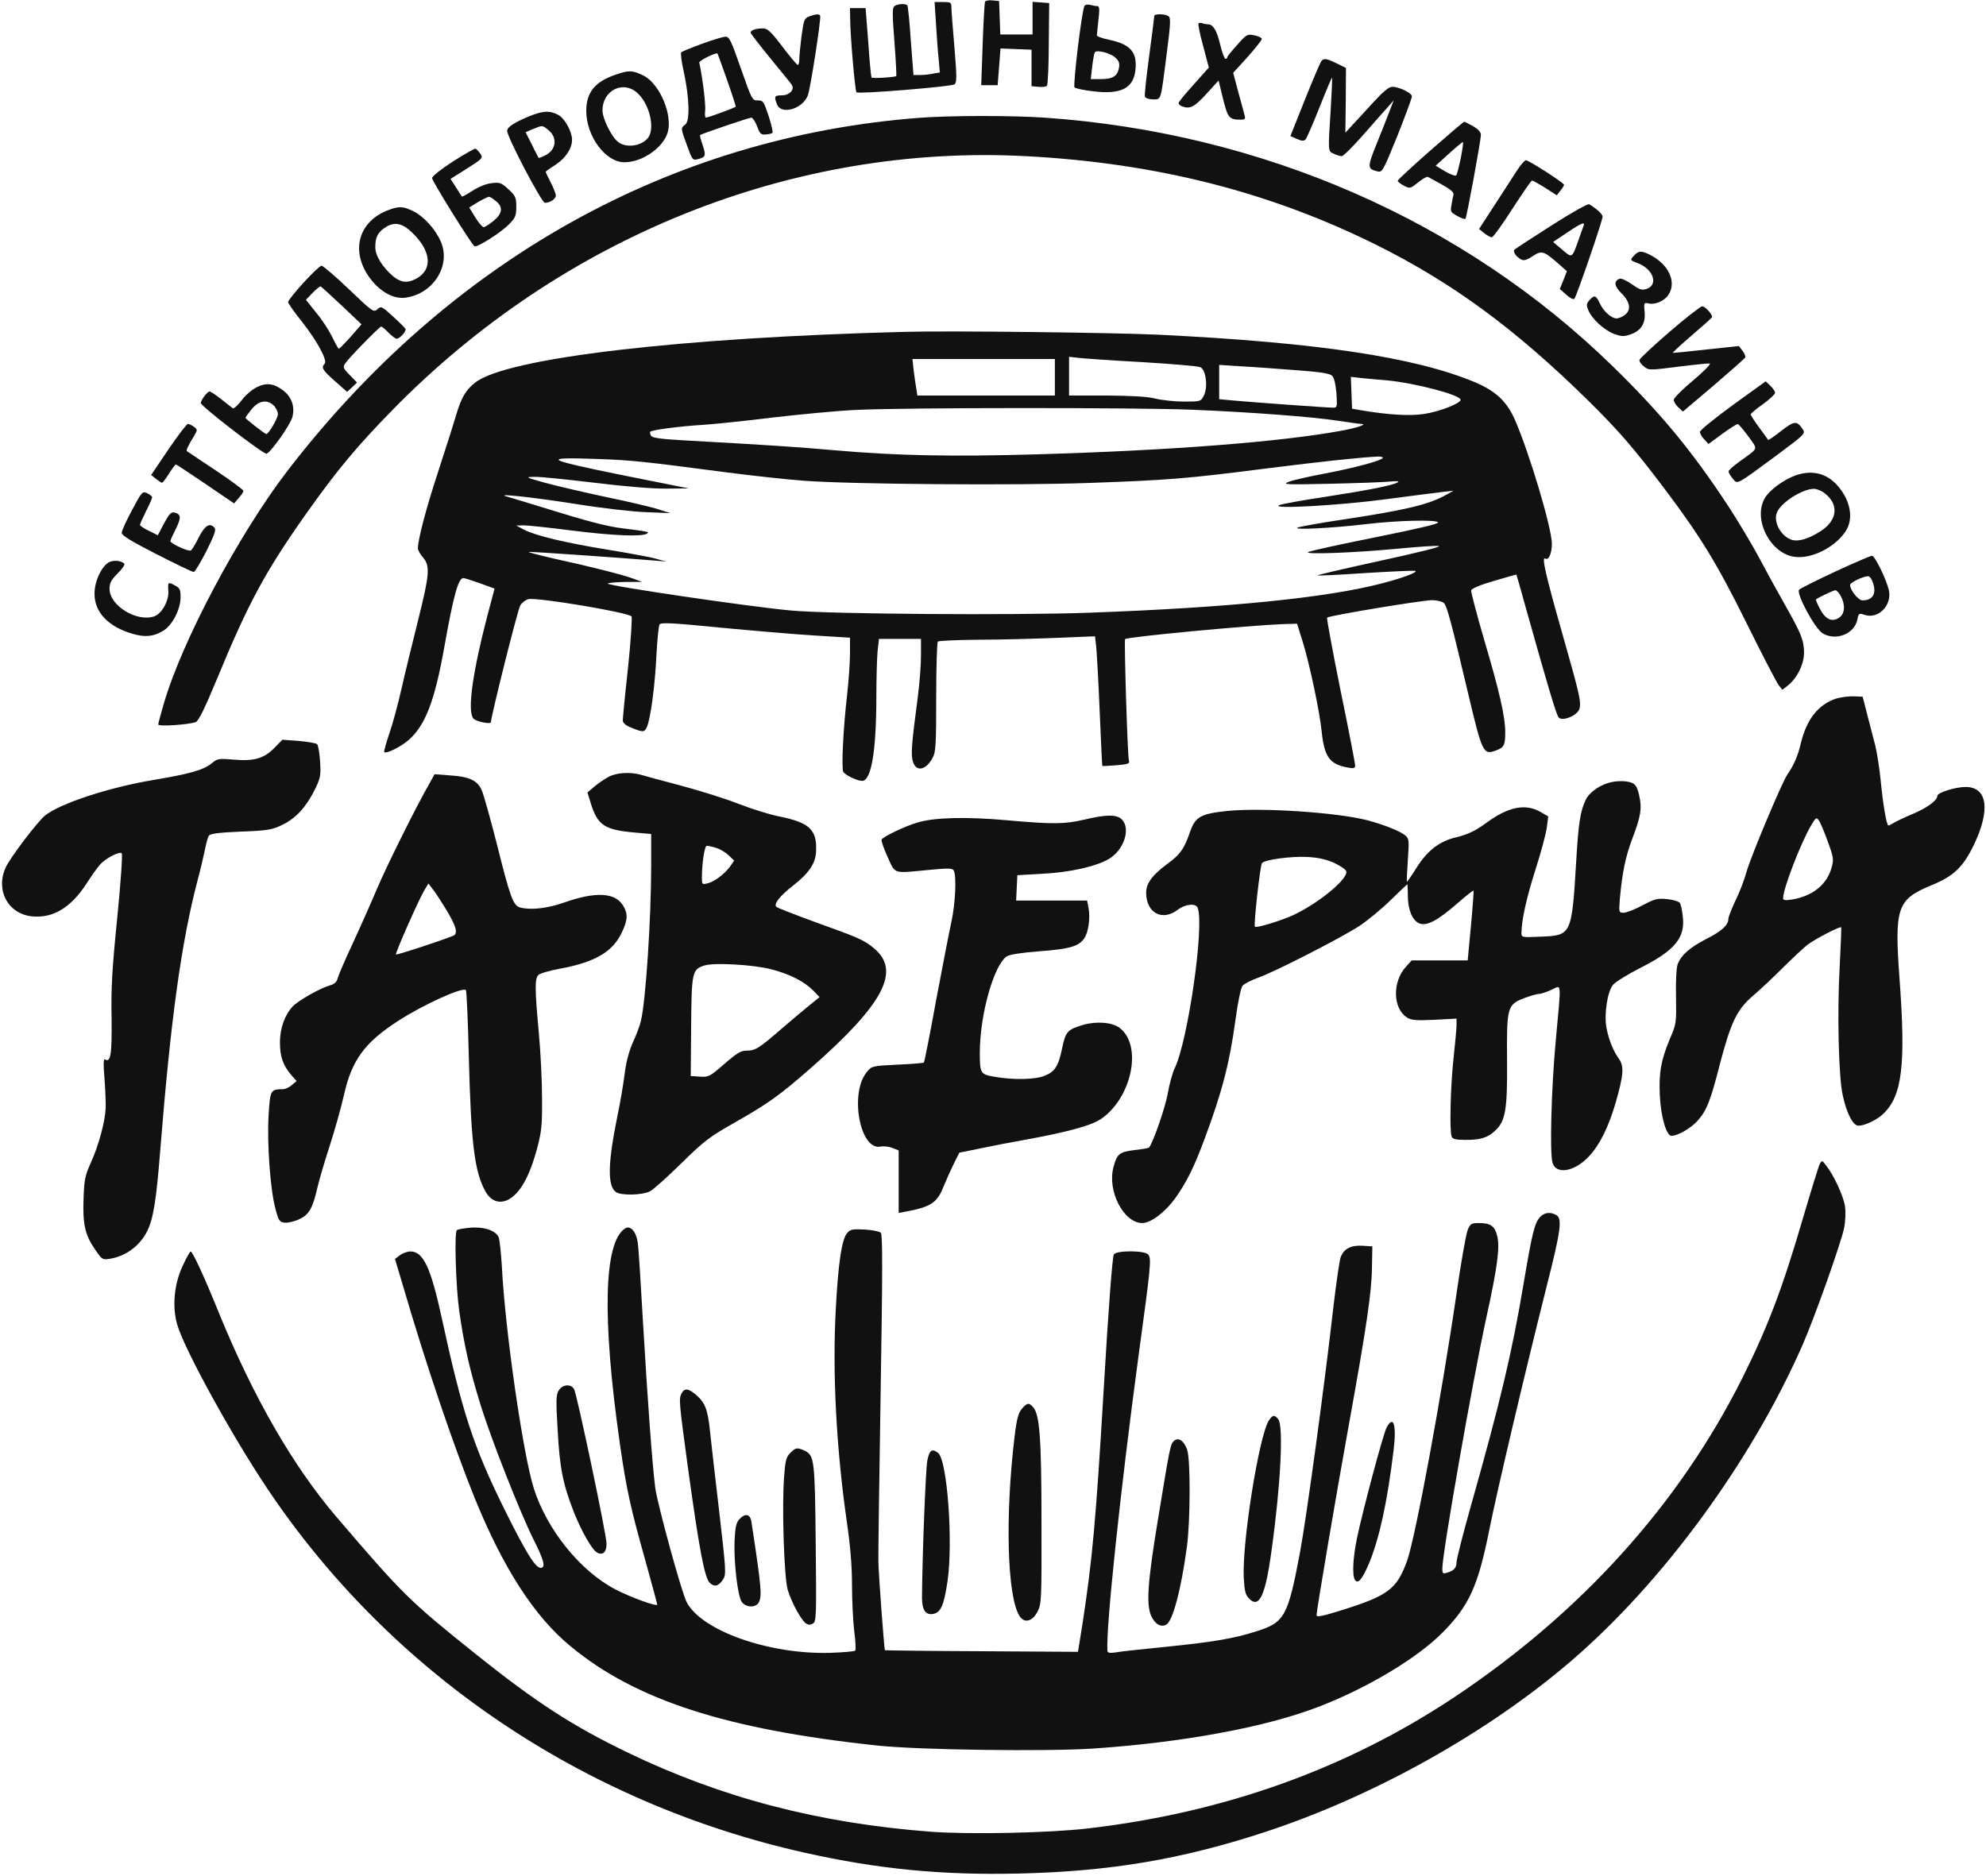 <svg width="254" height="240" viewBox="0 0 254 240" fill="none" xmlns="http://www.w3.org/2000/svg">
<g clip-path="url(#clip0_166_143)">
<path d="M125.988 0.208C125.91 0.337 125.781 2.802 125.677 5.656L125.495 10.897H126.533H127.597L127.778 8.562L127.96 6.201L129.958 6.279L131.929 6.357V8.692V11.027L132.812 11.105C133.279 11.157 133.772 11.105 133.901 10.975C134.005 10.871 134.135 8.432 134.135 5.578L134.187 0.389L133.123 0.311L132.059 0.234V2.309V4.411H129.984H127.934L127.856 2.257L127.778 0.13L126.948 0.052C126.507 5.72205e-06 126.066 0.078 125.988 0.208Z" fill="#111111"/>
<path d="M119.709 3.036C119.813 4.593 119.943 6.616 120.047 7.55L120.202 9.263L119.346 9.419C118.879 9.522 118.127 9.6 117.66 9.6H116.83L116.492 5.241C116.337 2.854 116.129 0.83 116.051 0.701C115.896 0.441 114.884 0.467 114.443 0.753C114.105 0.96 114.105 1.609 114.391 5.319C114.572 7.706 114.676 9.678 114.624 9.73C114.417 9.886 111.563 10.067 111.459 9.912C111.407 9.808 111.2 7.784 111.044 5.371L110.707 1.038H109.721H108.709L108.735 2.387C108.735 4.567 109.357 11.624 109.539 11.806C109.773 12.065 121.681 11.079 122.07 10.794C122.382 10.56 122.382 9.834 122.07 6.097C121.863 3.659 121.681 1.375 121.681 0.96C121.681 0.312 121.603 0.26 120.618 0.26H119.528L119.709 3.036Z" fill="#111111"/>
<path d="M138.701 0.753C138.364 1.298 137.196 10.949 137.43 11.183C137.56 11.313 138.623 11.546 139.791 11.676C143.345 12.117 144.954 11.313 145.213 8.977C145.473 6.694 144.591 5.656 141.84 5.086C140.958 4.904 140.258 4.645 140.284 4.515C140.284 4.385 140.388 3.503 140.491 2.517C140.647 1.142 140.621 0.779 140.336 0.779C140.128 0.779 139.713 0.701 139.428 0.623C139.116 0.545 138.779 0.597 138.701 0.753ZM142.645 7.369C143.112 7.784 143.215 8.095 143.112 8.692C142.904 9.756 142.307 10.119 140.803 10.119H139.505L139.687 8.51C139.791 7.628 139.946 6.798 140.024 6.694C140.232 6.331 142.022 6.772 142.645 7.369Z" fill="#111111"/>
<path d="M103.494 2.102C102.871 2.335 102.793 2.543 102.508 4.644C102.352 5.89 102.223 7.213 102.223 7.602C102.223 7.991 102.145 8.303 102.041 8.303C101.911 8.303 101.029 7.239 100.069 5.968C98.564 3.996 98.175 3.633 97.553 3.633C96.671 3.633 95.996 3.866 95.996 4.177C95.996 4.281 97.138 5.76 98.513 7.447C99.888 9.133 101.133 10.638 101.237 10.82C101.704 11.416 100.977 12.195 100.017 12.195C99.031 12.195 98.98 12.325 99.369 13.336C99.888 14.737 102.638 13.959 103.312 12.221C103.65 11.39 105.051 2.283 104.895 1.998C104.765 1.764 104.35 1.79 103.494 2.102Z" fill="#111111"/>
<path d="M147.626 2.05C147.626 2.179 147.341 4.463 146.978 7.135C146.614 9.833 146.355 12.168 146.433 12.376C146.511 12.558 146.952 12.713 147.471 12.713C148.534 12.713 148.431 13.025 149.209 6.927C149.728 2.932 149.754 2.257 149.416 2.05C148.949 1.764 147.626 1.738 147.626 2.05Z" fill="#111111"/>
<path d="M153.282 2.984C153.204 3.088 153.463 4.385 153.879 5.89L154.605 8.64L152.685 10.794C151.621 11.961 150.739 13.025 150.739 13.181C150.739 13.31 150.921 13.518 151.154 13.596C152.192 13.985 152.711 13.726 154.268 12.039L155.85 10.301L156.421 12.636C157.044 15.127 157.2 15.308 158.73 15.308C159.197 15.308 159.301 15.205 159.197 14.841C159.145 14.608 158.782 13.259 158.393 11.857L157.718 9.315L159.561 7.291C160.546 6.175 161.377 5.138 161.377 4.982C161.377 4.826 160.936 4.619 160.417 4.515C159.509 4.333 159.405 4.411 158.237 5.734C157.537 6.513 156.966 7.213 156.966 7.317C156.966 7.447 156.862 7.525 156.733 7.525C156.603 7.525 156.291 6.694 156.058 5.708C155.617 3.866 155.15 3.114 154.501 3.114C154.32 3.114 153.982 3.062 153.801 2.984C153.593 2.906 153.36 2.906 153.282 2.984Z" fill="#111111"/>
<path d="M89.769 5.605C88.42 6.098 87.227 6.59 87.123 6.694C87.019 6.798 87.175 7.992 87.486 9.341C88.186 12.662 88.238 15.49 87.642 15.931C87.045 16.372 87.045 16.398 87.875 18.629C88.524 20.446 88.602 20.523 89.224 20.368C90.262 20.108 90.314 19.927 89.873 18.578C89.639 17.903 89.484 17.332 89.536 17.28C89.769 17.099 95.788 15.049 96.1 15.049C96.255 15.049 96.593 15.542 96.826 16.139C97.163 17.099 97.319 17.254 97.942 17.202C98.331 17.176 98.72 17.073 98.798 16.995C98.876 16.917 98.668 15.957 98.305 14.841C97.682 12.973 97.604 12.844 96.904 12.844C96.203 12.844 96.151 12.74 94.751 8.744C93.505 5.189 93.272 4.67 92.779 4.696C92.493 4.696 91.118 5.112 89.769 5.605ZM92.986 10.223C93.635 12.065 94.128 13.622 94.102 13.648C93.946 13.803 90.547 15.049 90.288 15.049C90.158 15.049 90.132 14.66 90.184 14.193C90.288 13.544 89.873 10.015 89.432 7.992C89.406 7.758 91.585 6.668 91.767 6.85C91.793 6.876 92.338 8.381 92.986 10.223Z" fill="#111111"/>
<path d="M168.979 7.836C168.849 8.017 167.889 10.249 166.877 12.791L165.035 17.41L165.865 17.773C166.514 18.058 166.773 18.058 166.981 17.825C167.137 17.643 167.941 15.801 168.771 13.7C169.601 11.598 170.328 9.885 170.354 9.937C170.406 9.963 170.328 11.754 170.198 13.881C169.835 19.511 169.835 19.33 170.587 19.667C170.951 19.849 171.418 19.978 171.599 19.978C171.807 19.978 173.052 18.733 174.375 17.228C175.724 15.697 177.125 14.089 177.541 13.648L178.241 12.843L177.748 14.141C177.489 14.841 176.736 16.735 176.088 18.344C174.842 21.431 174.868 21.587 176.165 21.924C176.788 22.08 176.866 21.924 178.708 17.41C179.72 14.841 180.576 12.558 180.576 12.324C180.576 11.909 178.967 11.105 178.059 11.105C177.644 11.105 176.918 11.702 175.724 12.999C174.738 14.063 173.545 15.386 173.026 15.931L172.066 16.969L172.118 12.843L172.144 8.692L170.976 8.121C169.601 7.447 169.316 7.421 168.979 7.836Z" fill="#111111"/>
<path d="M78.743 9.548C76.07 10.456 74.981 11.831 74.981 14.193C74.981 17.436 77.445 20.757 79.858 20.757C82.323 20.757 85.177 18.629 85.488 16.528C85.852 14.089 84.139 10.482 82.167 9.6C80.818 8.977 80.403 8.977 78.743 9.548ZM81.415 11.806C82.92 13.051 83.75 16.009 83.023 17.41C82.349 18.629 80.17 19.044 79.054 18.162C78.198 17.488 77.056 15.178 77.056 14.115C77.056 11.624 79.599 10.275 81.415 11.806Z" fill="#111111"/>
<path d="M67.638 14.893C65.718 15.697 64.862 16.268 64.862 16.735C64.862 17.54 69.273 25.946 69.688 25.946C70.336 25.946 71.089 25.453 71.089 25.012C71.089 24.804 70.803 24.052 70.44 23.352C70.077 22.651 69.792 22.028 69.792 21.976C69.792 21.924 70.362 21.509 71.063 21.068C72.36 20.212 73.164 18.992 73.164 17.851C73.138 16.787 72.204 15.101 71.374 14.685C70.311 14.115 69.402 14.167 67.638 14.893ZM70.103 16.605C71.322 17.566 71.167 19.122 69.792 19.849C69.325 20.082 68.935 20.238 68.883 20.186C68.858 20.134 68.442 19.382 68.027 18.5L67.223 16.917L68.183 16.502C69.402 16.009 69.35 16.009 70.103 16.605Z" fill="#111111"/>
<path d="M117.53 15.075C85.748 17.514 57.494 33.289 36.79 60.195C30.537 68.342 23.221 82.093 20.912 90.136C20.548 91.408 20.237 92.549 20.237 92.679C20.237 92.965 24.129 92.705 25.037 92.368C25.4 92.212 26.152 90.707 27.735 86.893C31.782 77.06 33.988 73.012 39.281 65.54C43.146 60.091 45.663 57.081 50.203 52.437C71.945 30.227 101.496 18.396 131.255 19.979C147.963 20.861 162.57 24.597 176.269 31.447C185.895 36.273 193.782 42.085 202.966 51.088C206.884 54.928 209.038 57.419 212.851 62.478C217.521 68.679 219.597 72.078 223.411 79.784C225.383 83.78 227.225 87.308 227.484 87.646L227.951 88.242L228.652 87.698C229.871 86.737 230.753 84.895 230.727 83.416C230.701 81.86 230.338 80.978 228.185 77.189C227.303 75.633 225.824 72.934 224.916 71.222C224.008 69.535 222.243 66.578 220.998 64.683C216.432 57.73 212.41 52.852 206.236 46.833C187.192 28.255 161.481 16.995 133.616 15.049C129.309 14.764 121.552 14.764 117.53 15.075Z" fill="#111111"/>
<path d="M182.937 19.252C180.654 21.25 178.76 23.014 178.76 23.118C178.76 23.247 179.123 23.533 179.538 23.741C180.317 24.156 180.368 24.13 181.354 23.351C181.925 22.884 182.47 22.573 182.6 22.625C182.704 22.651 183.508 23.118 184.416 23.611C185.506 24.207 185.973 24.623 185.895 24.908C185.843 25.116 185.713 25.712 185.635 26.231C185.48 27.062 185.531 27.165 186.388 27.632C186.881 27.918 187.348 28.073 187.425 27.996C187.581 27.84 189.397 17.98 189.397 17.254C189.397 16.891 189.06 16.527 188.385 16.138C187.841 15.827 187.322 15.568 187.27 15.568C187.192 15.568 185.246 17.228 182.937 19.252ZM186.829 20.212C186.595 21.354 186.336 22.365 186.232 22.443C186.128 22.547 185.506 22.314 184.831 21.924L183.612 21.198L185.272 19.693C186.18 18.863 187.01 18.188 187.088 18.162C187.166 18.162 187.062 19.096 186.829 20.212Z" fill="#111111"/>
<path d="M57.935 20.653C56.404 21.639 55.263 22.547 55.263 22.781C55.263 23.17 60.296 31.265 60.685 31.498C60.996 31.706 64.136 29.708 65.122 28.67C65.926 27.866 66.03 27.555 66.03 26.439C66.03 25.245 65.926 25.038 65.018 24.208C64.136 23.377 63.902 23.299 62.89 23.429C62.242 23.481 61.204 23.896 60.452 24.389C59.725 24.856 59.102 25.194 59.076 25.142C59.025 25.09 58.687 24.545 58.324 23.974L57.623 22.884L59.725 21.561C61.723 20.29 61.801 20.212 61.437 19.667C61.23 19.356 60.944 19.07 60.815 19.018C60.685 18.992 59.388 19.719 57.935 20.653ZM63.409 25.712C64.369 26.465 64.291 27.295 63.124 28.255C62.579 28.696 62.008 29.059 61.852 29.059C61.697 29.059 61.204 28.489 60.789 27.814L60.01 26.543L60.555 26.206C61.36 25.686 62.371 25.168 62.553 25.168C62.657 25.168 63.02 25.401 63.409 25.712Z" fill="#111111"/>
<path d="M193.99 21.847C193.497 22.599 192.225 24.597 191.136 26.258L189.164 29.293L189.838 29.838C190.202 30.123 190.643 30.357 190.798 30.357C190.954 30.357 192.147 28.722 193.419 26.724C194.716 24.727 195.832 23.092 195.935 23.092C196.039 23.092 196.792 23.507 197.622 24.026L199.101 24.986L199.568 24.389C199.827 24.078 200.035 23.741 200.035 23.637C200.035 23.403 195.52 20.497 195.157 20.497C195.001 20.497 194.457 21.12 193.99 21.847Z" fill="#111111"/>
<path d="M198.452 28.826C195.961 30.409 193.834 31.81 193.704 31.914C193.445 32.173 193.886 32.848 194.586 33.211C194.898 33.367 195.287 33.263 195.987 32.796C197.129 32.017 197.44 32.095 199.127 33.574L200.398 34.69L199.957 35.831L199.49 36.973L200.32 37.7C200.761 38.115 201.228 38.348 201.358 38.218C201.617 37.959 204.964 28.229 204.964 27.71C204.964 27.399 204.238 26.724 203.252 26.128C203.096 26.024 200.917 27.243 198.452 28.826ZM202.499 28.982C202.396 29.241 202.11 30.072 201.851 30.798C201.047 33.055 201.073 33.029 199.801 31.94L198.634 30.954L200.45 29.734C202.396 28.437 202.785 28.307 202.499 28.982Z" fill="#111111"/>
<path d="M49.788 26.828C45.741 28.281 44.703 32.303 47.505 35.832C48.725 37.362 50.359 38.245 51.76 38.089C55.392 37.674 57.753 33.938 56.352 30.85C55.652 29.267 54.173 27.659 52.85 27.01C51.553 26.387 51.086 26.361 49.788 26.828ZM52.746 29.786C55.185 32.147 55.367 34.534 53.187 35.676C52.097 36.247 51.267 36.143 50.307 35.365C48.88 34.145 47.998 32.718 47.998 31.602C47.998 30.305 48.335 29.683 49.373 29.034C50.489 28.333 51.501 28.567 52.746 29.786Z" fill="#111111"/>
<path d="M208.986 32.692C208.441 33.289 208.441 33.263 209.556 33.704C211.476 34.482 212.099 36.428 210.62 36.947C209.998 37.155 209.712 37.077 208.7 36.35C208.026 35.883 207.325 35.572 207.144 35.65C206.365 35.961 206.443 36.61 207.403 37.544C208.519 38.66 208.648 39.697 207.766 40.32C207.455 40.553 206.988 40.735 206.754 40.735C206.106 40.735 205.068 39.827 204.601 38.789C204.108 37.751 203.926 37.7 203.278 38.4C202.889 38.841 202.863 39.023 203.148 39.697C203.615 40.813 205.146 42.214 206.417 42.707C207.325 43.044 207.688 43.07 208.441 42.811C209.868 42.344 210.49 41.384 210.335 39.905C210.231 38.711 210.257 38.685 210.854 38.815C211.658 39.023 212.877 38.504 213.396 37.7C214.46 36.065 213.422 33.808 211.009 32.588C209.92 32.043 209.556 32.069 208.986 32.692Z" fill="#111111"/>
<path d="M38.813 36.169C37.724 37.362 36.842 38.478 36.842 38.634C36.842 38.789 37.646 39.957 38.658 41.202C40.604 43.693 41.927 46.132 41.512 46.547C41.045 47.014 41.252 47.352 42.835 48.753L44.392 50.128L45.04 49.531L45.663 48.934L44.729 47.974C43.847 47.066 43.821 46.962 44.184 46.443C44.729 45.665 48.543 41.773 48.75 41.773C48.854 41.773 49.269 42.11 49.684 42.551C50.099 42.967 50.566 43.33 50.722 43.33C51.137 43.33 51.968 42.396 51.864 42.084C51.812 41.955 51.085 41.228 50.255 40.476C48.828 39.178 48.75 39.127 48.257 39.568C47.79 39.983 47.661 39.905 44.625 36.999C42.887 35.339 41.304 33.989 41.123 33.989C40.941 33.989 39.903 34.975 38.813 36.169ZM43.717 39.101L46.234 41.488L44.859 43.07C44.08 43.927 43.406 44.627 43.328 44.601C43.25 44.601 42.887 43.927 42.498 43.122C42.108 42.318 41.2 40.891 40.448 40.009L39.125 38.348L39.981 37.466C40.448 36.973 40.915 36.61 41.019 36.636C41.097 36.688 42.316 37.777 43.717 39.101Z" fill="#111111"/>
<path d="M213.526 42.448C211.45 44.238 209.738 45.847 209.686 46.028C209.634 46.236 209.894 46.599 210.257 46.885C210.88 47.377 210.932 47.377 214.616 46.91C216.665 46.651 218.481 46.469 218.663 46.495C218.871 46.547 217.911 47.507 216.562 48.649C215.186 49.791 214.071 50.906 214.071 51.14C214.045 51.347 214.304 51.788 214.642 52.1L215.238 52.645L219.156 49.323C221.309 47.481 223.126 45.873 223.203 45.743C223.281 45.613 223.126 45.224 222.866 44.887L222.399 44.264L218.274 44.705C216.017 44.965 214.071 45.146 213.967 45.146C213.837 45.146 214.927 44.134 216.354 42.915C217.807 41.669 218.974 40.632 218.974 40.554C218.974 40.164 218.066 39.179 217.703 39.179C217.47 39.205 215.602 40.657 213.526 42.448Z" fill="#111111"/>
<path d="M115.844 42.448C87.071 43.174 64.94 45.769 60.815 48.908C59.595 49.842 58.998 50.854 58.35 53.06C58.065 54.046 57.027 57.315 56.041 60.325C54.458 65.15 53.446 69.042 53.446 70.158C53.446 70.366 53.732 70.885 54.095 71.3C55.029 72.415 54.951 73.427 53.472 79.343C52.772 82.145 51.812 86.063 51.371 88.009C50.93 89.981 50.229 92.601 49.788 93.847C49.373 95.066 49.088 96.13 49.139 96.208C49.399 96.467 51.267 95.533 52.279 94.651C54.406 92.757 55.6 89.695 56.845 82.664C57.987 76.255 58.609 73.946 59.258 73.946C59.414 73.946 60.374 74.257 61.411 74.621L63.254 75.295L62.371 78.616C60.452 85.933 59.751 90.915 60.529 91.901C60.815 92.29 62.786 92.705 62.786 92.368C62.812 91.589 66.237 77.864 66.549 77.423C66.756 77.086 67.223 76.748 67.56 76.644C68.65 76.385 80.195 78.305 80.766 78.85C80.87 78.98 80.688 81.912 80.325 85.388C79.936 88.865 79.651 91.901 79.651 92.16C79.651 92.446 79.988 92.757 80.507 92.99C82.271 93.717 82.401 93.717 82.738 92.99C83.205 91.927 83.776 87.698 83.957 83.754C84.061 81.808 84.243 80.069 84.347 79.888C84.502 79.602 86.033 79.68 92.026 80.277C96.126 80.666 101.574 81.133 104.117 81.289L108.709 81.574V83.676C108.709 84.817 108.527 87.153 108.346 88.865C107.853 92.965 107.593 98.387 107.853 98.751C108.164 99.192 109.643 99.892 110.266 99.892C111.433 99.892 112.082 96.078 112.082 89.047C112.082 86.763 112.16 84.195 112.237 83.313L112.419 81.73H115.091H117.79V83.883C117.79 85.077 117.608 87.386 117.4 89.021C116.57 95.326 116.466 96.571 116.778 97.479C117.193 98.776 118.438 98.517 119.268 96.96C119.684 96.234 119.735 95.326 119.735 89.202C119.735 85.414 119.839 82.197 119.943 82.067C120.073 81.963 122.408 81.86 125.132 81.834C127.882 81.834 132.345 81.704 135.095 81.6L140.05 81.393L140.206 82.794C140.284 83.572 140.491 87.282 140.647 91.07C140.803 94.859 140.958 97.972 140.984 97.998C140.984 97.998 141.789 97.972 142.774 97.894C144.305 97.764 144.513 97.687 144.383 97.272C144.201 96.779 143.76 81.938 143.89 81.756C144.124 81.471 159.82 79.992 164.075 79.836L165.891 79.784L166.618 82.119C167.474 84.869 168.771 90.967 169.031 93.535C169.368 96.805 170.042 97.764 172.352 98.18C173.156 98.335 173.312 98.283 173.312 97.894C173.312 97.635 172.481 93.302 171.443 88.294C170.432 83.261 169.653 79.083 169.731 79.006C169.991 78.746 181.925 76.774 183.145 76.774C183.793 76.774 184.468 76.956 184.675 77.138C185.065 77.527 185.609 79.576 187.711 88.476C189.605 96.441 189.683 96.623 191.395 95.974C192.355 95.611 192.511 95.326 192.511 93.665C192.511 91.641 191.758 88.398 189.786 81.73C188.852 78.539 188.126 75.736 188.152 75.529C188.204 75.295 189.268 74.828 191.084 74.309C192.64 73.842 193.938 73.479 193.938 73.505C193.964 73.531 194.431 75.14 194.95 77.06C197.959 87.775 199.049 91.486 199.36 91.797C199.879 92.316 201.799 91.486 202.007 90.655C202.24 89.747 202.032 88.865 199.749 80.822C197.622 73.349 197.129 71.118 197.648 71.455C198.063 71.715 198.478 70.781 198.478 69.561C198.478 67.563 195.572 57.834 193.73 53.656C192.692 51.321 191.291 50.024 188.671 48.908C181.017 45.691 168.434 43.797 148.041 42.811C142.359 42.551 121.629 42.292 115.844 42.448ZM145.94 46.314C149.805 46.547 153.178 46.833 153.49 46.962C154.242 47.248 154.527 49.531 153.957 50.621C153.593 51.347 153.542 51.373 151.44 51.373C150.273 51.373 148.612 51.191 147.756 50.984C146.692 50.724 144.668 50.621 141.477 50.595H136.729V48.104V45.639L137.845 45.769C138.442 45.847 142.1 46.106 145.94 46.314ZM134.913 48.26V50.595H126.118H117.323L117.193 49.739C117.115 49.297 116.959 48.234 116.856 47.403L116.7 45.925H125.807H134.913V48.26ZM165.736 47.352C168.901 47.585 170.068 47.767 170.38 48.078C170.639 48.337 170.821 49.142 170.925 50.309C171.028 52.074 171.028 52.151 170.484 52.151C169.757 52.151 159.69 51.425 157.563 51.218L155.928 51.062V48.882V46.677L158.731 46.859C160.261 46.936 163.401 47.17 165.736 47.352ZM177.333 48.649C180.939 48.986 186.803 50.517 186.803 51.14C186.803 51.607 184.131 52.645 182.133 52.956C180.265 53.241 177.463 53.06 173.96 52.463L172.922 52.281L172.845 50.258L172.767 48.208L174.142 48.363C174.894 48.441 176.347 48.571 177.333 48.649ZM152.426 52.411C159.976 52.722 167.915 53.319 171.236 53.838C172.585 54.046 173.882 54.227 174.09 54.227C174.972 54.253 173.623 54.72 171.495 55.109C163.712 56.536 149.676 57.626 132.578 58.119C121.837 58.431 114.65 58.301 106.763 57.6C101.756 57.159 98.564 56.952 87.46 56.329C84.606 56.173 83.439 56.017 83.283 55.758C83.153 55.576 83.101 55.343 83.153 55.239C83.309 55.006 86.811 54.539 89.769 54.357C91.118 54.279 95.166 53.864 98.72 53.423C102.3 53.008 107.126 52.541 109.487 52.437C115.87 52.126 145.291 52.126 152.426 52.411ZM176.84 58.586C176.632 58.949 173.182 59.858 169.394 60.584C167.448 60.947 165.398 61.414 164.854 61.622C163.919 61.985 164.361 62.011 170.198 61.881C173.701 61.803 177.151 61.674 177.852 61.596C178.708 61.518 179.019 61.544 178.76 61.7C178.137 62.089 175.102 62.686 169.42 63.568C166.488 64.009 163.868 64.476 163.582 64.632C162.518 65.15 171.288 64.657 177.333 63.853C180.628 63.412 183.897 62.997 184.598 62.919L185.895 62.763L184.987 63.282C182.781 64.528 179.798 65.254 171.833 66.448C168.901 66.889 166.255 67.356 165.969 67.486C165.191 67.823 170.38 67.563 174.738 67.044C178.682 66.578 183.56 66.448 183.923 66.811C184.105 66.993 181.328 67.641 175.906 68.731C171.366 69.639 167.474 70.495 167.292 70.625C166.825 70.962 173.363 70.703 178.812 70.184C181.199 69.951 183.534 69.795 184.001 69.847C184.52 69.899 181.614 70.625 176.632 71.715C172.092 72.701 168.434 73.557 168.486 73.609C168.538 73.661 171.366 73.531 174.738 73.297C178.137 73.09 180.991 72.96 181.043 73.038C181.251 73.246 179.409 73.92 176.866 74.595C169.783 76.463 157.174 77.734 139.194 78.383C129.672 78.72 106.192 78.564 101.185 78.097C95.944 77.63 77.471 74.906 77.731 74.647C77.835 74.543 78.872 74.465 80.014 74.439H82.115L81.078 74.05C79.703 73.531 75.707 72.519 70.959 71.481C68.832 70.988 67.327 70.599 67.664 70.599C68.183 70.573 79.78 71.377 83.802 71.715L85.229 71.844L83.931 71.481C83.231 71.274 80.429 70.755 77.705 70.314C72.282 69.431 68.494 68.523 66.99 67.745L66.03 67.226L66.938 67.2C67.431 67.2 70.181 67.486 73.009 67.849C78.302 68.523 82.09 68.679 82.738 68.264C83.101 68.031 82.946 68.004 79.469 67.563C77.705 67.356 74.851 66.603 70.103 65.124C67.846 64.424 65.537 63.723 64.992 63.568C62.864 63.049 67.768 63.542 73.683 64.476C76.9 64.995 80.922 65.462 82.634 65.514L85.748 65.643L84.191 65.15C83.335 64.865 80.351 64.165 77.575 63.594C74.799 62.997 71.296 62.193 69.792 61.778C67.171 61.051 67.119 61.025 68.365 60.999C69.091 60.973 72.516 61.336 76.018 61.752C79.806 62.219 83.516 62.53 85.229 62.504L88.083 62.478L79.391 60.74C69.584 58.742 69.143 58.456 76.511 58.716C80.818 58.871 82.297 59.027 93.142 60.454C96.359 60.869 100.666 61.336 102.742 61.492C108.916 61.959 130.01 62.115 139.324 61.778C149.546 61.414 151.725 61.233 162.103 59.909C169.16 59.027 173.649 58.534 176.243 58.404C176.658 58.404 176.918 58.482 176.84 58.586Z" fill="#111111"/>
<path d="M221.621 51.814C219.312 53.501 217.418 55.032 217.418 55.239C217.418 55.447 217.651 55.888 217.963 56.199L218.507 56.796L220.272 55.498C221.232 54.798 222.14 54.227 222.243 54.253C222.373 54.253 222.97 54.954 223.593 55.81C224.864 57.6 224.994 57.211 222.425 59.079C221.673 59.624 221.05 60.169 221.076 60.325C221.076 60.454 221.309 60.869 221.595 61.207C222.243 61.985 221.932 62.141 227.147 58.301C230.779 55.602 230.935 55.473 230.572 54.928C229.819 53.786 229.508 53.812 227.822 55.109C226.939 55.81 226.187 56.329 226.135 56.277C226.109 56.225 225.59 55.498 224.994 54.694C224.397 53.89 223.904 53.111 223.904 53.008C223.904 52.904 224.604 52.307 225.461 51.71C226.317 51.088 227.017 50.439 227.017 50.258C227.017 50.05 226.758 49.661 226.421 49.349L225.824 48.779L221.621 51.814Z" fill="#111111"/>
<path d="M32.794 49.557C32.224 49.842 31.341 50.595 30.874 51.243C30.329 51.944 29.888 52.333 29.733 52.203C29.577 52.074 28.902 51.555 28.254 51.036C27.605 50.517 26.931 50.076 26.801 50.076C26.516 50.076 25.685 51.191 25.685 51.555C25.685 51.97 33.754 58.171 34.092 58.041C34.688 57.808 37.101 54.383 37.386 53.371C37.75 52.048 37.309 50.776 36.219 49.946C35 49.038 34.066 48.908 32.794 49.557ZM35.026 51.892C35.311 52.177 35.544 52.67 35.544 52.982C35.544 53.501 34.351 55.524 34.066 55.524C33.884 55.524 31.419 53.604 31.393 53.449C31.393 53.371 31.756 52.878 32.197 52.333C33.106 51.217 34.195 51.062 35.026 51.892Z" fill="#111111"/>
<path d="M21.534 57.496L19.329 60.765L19.952 61.258C20.289 61.518 20.626 61.751 20.73 61.751C20.808 61.751 21.223 61.232 21.612 60.584C22.027 59.935 22.416 59.416 22.494 59.416C22.572 59.416 24.259 60.532 26.282 61.907L29.941 64.398L30.537 63.697C30.875 63.334 31.134 62.919 31.134 62.789C31.134 62.659 29.525 61.466 27.58 60.169C25.608 58.845 23.947 57.755 23.895 57.704C23.792 57.6 24.103 56.925 24.855 55.706C25.27 55.005 25.27 54.953 24.803 54.59C24.518 54.383 24.155 54.227 24.025 54.227C23.869 54.253 22.754 55.706 21.534 57.496Z" fill="#111111"/>
<path d="M229.56 60.843C228.107 61.388 226.343 62.66 225.746 63.671C224.137 66.266 226.317 70.755 229.456 71.222C231.61 71.559 234.645 70.054 236.02 68.004C237.11 66.396 236.695 64.035 235.008 62.115C233.581 60.506 231.687 60.065 229.56 60.843ZM233.374 63.101C235.242 64.554 235.008 66.577 232.803 67.978C231.376 68.886 230.131 69.276 229.3 69.094C227.873 68.757 226.758 66.837 227.251 65.591C227.718 64.32 230.468 62.556 231.973 62.53C232.362 62.53 232.985 62.789 233.374 63.101Z" fill="#111111"/>
<path d="M16.89 65.254C16.164 66.578 15.567 67.901 15.567 68.16C15.567 68.498 16.76 69.224 20.055 70.91C22.494 72.156 24.648 73.194 24.777 73.168C24.933 73.168 25.634 71.974 26.386 70.521C27.372 68.549 27.657 67.771 27.45 67.537C26.853 66.811 26.23 67.174 25.426 68.731C25.011 69.587 24.544 70.34 24.414 70.418C24.129 70.599 21.794 69.535 21.794 69.224C21.794 69.094 22.105 68.42 22.468 67.693C23.195 66.24 23.169 65.799 22.338 65.566C21.897 65.462 21.664 65.695 20.989 66.941L20.185 68.472L19.044 67.901C18.421 67.615 17.902 67.252 17.902 67.148C17.902 67.019 18.265 66.24 18.68 65.384C19.121 64.528 19.459 63.749 19.459 63.62C19.459 63.49 19.173 63.256 18.836 63.101C18.213 62.815 18.135 62.893 16.89 65.254Z" fill="#111111"/>
<path d="M234.723 73.116C232.336 74.232 230.261 75.269 230.105 75.425C229.664 75.866 232.077 80.355 233.089 81.003C234.775 82.041 237.188 81.107 237.551 79.239C237.707 78.461 237.759 78.409 238.433 78.642C240.198 79.265 242.014 77.449 241.573 75.477C241.235 74.05 239.782 71.092 239.419 71.092C239.238 71.092 237.136 72 234.723 73.116ZM239.471 74.361C240.068 75.866 239.575 76.8 238.2 76.8C237.655 76.8 236.617 75.477 236.617 74.828C236.617 74.517 238.252 73.739 238.9 73.713C239.082 73.687 239.341 73.998 239.471 74.361ZM235.45 76.281C236.046 77.449 235.943 78.539 235.19 79.032C234.282 79.628 233.426 79.213 232.725 77.812C232.414 77.241 232.207 76.722 232.258 76.671C232.544 76.437 234.464 75.529 234.723 75.503C234.905 75.503 235.216 75.84 235.45 76.281Z" fill="#111111"/>
<path d="M13.803 72C12.868 72.675 12.09 74.439 12.09 75.918C12.064 78.305 13.829 80.173 16.968 81.081C18.576 81.548 19.64 81.445 20.911 80.666C22.027 79.992 23.091 77.942 23.091 76.437C23.091 75.399 23.013 75.218 22.312 74.854C21.482 74.413 21.456 74.439 21.534 75.684C21.586 76.904 20.678 78.513 19.718 78.85C17.487 79.602 14.01 77.475 14.01 75.321C14.01 74.595 14.218 74.18 15.048 73.349C15.645 72.778 16.008 72.208 15.904 72.104C15.437 71.663 14.373 71.611 13.803 72Z" fill="#111111"/>
<path d="M234.853 89.358C232.544 90.11 231.039 92.03 230.312 95.118C229.949 96.649 229.43 97.894 228.574 99.114C227.874 100.151 223.878 109.674 223.359 111.568C223.1 112.528 222.477 114.162 221.958 115.2C221.465 116.264 221.05 117.302 221.05 117.535C221.05 118.34 220.194 119.118 218.248 120.104C216.121 121.194 215.031 122.154 214.564 123.347C214.408 123.788 214.304 125.501 214.356 127.498C214.408 130.82 214.408 130.949 213.578 132.869C212.436 135.62 212.151 137.176 212.281 140.082C212.41 142.832 213.111 145.297 213.785 145.297C214.616 145.271 216.276 144.311 217.132 143.351C218.3 142.002 218.767 140.835 219.986 136.035C221.387 130.716 222.166 129.107 224.241 127.343C225.123 126.59 226.836 124.982 228.055 123.762C229.275 122.543 230.676 121.245 231.169 120.856C232.154 120.104 235.32 118.469 235.475 118.625C235.527 118.677 235.423 120.882 235.294 123.503C234.956 129.392 235.138 137.773 235.683 140.134C236.176 142.443 237.006 144 237.681 144C238.485 144 240.042 143.274 240.846 142.495C243.285 140.186 243.752 136.242 242.947 125.293C242.273 116.082 242.61 115.07 246.995 113.254C249.875 112.087 251.068 110.919 252.443 108.091C254.597 103.602 254.182 100.67 251.405 100.67C250.056 100.67 247.773 101.397 247.773 101.812C247.773 102.409 246.398 103.395 244.504 104.173C243.518 104.588 242.48 105.081 242.195 105.263C241.91 105.444 241.624 105.6 241.521 105.6C241.287 105.6 240.82 102.928 240.509 99.632C240.353 98.128 240.042 96.208 239.834 95.351C239.601 94.495 239.16 92.731 238.822 91.46L238.226 89.124L237.11 89.073C236.487 89.047 235.475 89.176 234.853 89.358ZM233.763 107.65C234.515 109.674 234.541 109.959 234.256 110.971C233.659 113.15 231.843 114.629 229.171 115.07C228.263 115.2 228.055 115.174 228.055 114.863C228.055 113.695 230.286 107.883 231.61 105.626C232.232 104.562 232.31 104.51 232.621 104.951C232.803 105.185 233.322 106.404 233.763 107.65Z" fill="#111111"/>
<path d="M35.077 95.689C33.754 97.038 32.457 97.401 29.837 97.168C27.968 97.012 27.813 97.038 27.086 97.635C26.101 98.465 24.336 98.984 19.692 99.762C14.036 100.696 7.757 102.746 5.786 104.303C4.852 105.029 1.349 109.648 0.752 110.919C-0.623 113.851 1.012 116.913 4.099 117.224C6.798 117.483 9.055 116.108 11.053 113.047C11.701 112.035 12.505 110.893 12.817 110.582C13.517 109.777 15.307 108.869 15.567 109.155C15.697 109.258 15.437 112.969 14.996 117.406C14.348 123.814 14.192 126.409 14.27 130.197C14.322 134.893 14.166 135.983 13.414 135.516C13.232 135.412 13.206 136.164 13.362 137.929C13.465 139.33 13.543 141.068 13.517 141.743C13.439 143.481 12.635 146.491 11.623 148.722C10.871 150.383 10.767 150.928 10.689 153.289C10.559 156.558 10.871 157.959 12.116 159.775C13.05 161.15 13.102 161.176 14.088 161.021C16.086 160.683 17.85 159.386 18.784 157.57C19.614 155.935 19.977 153.652 20.496 147.14C21.846 130.249 23.195 120.545 25.27 112.606C25.634 111.256 26.049 109.492 26.204 108.714C26.36 107.935 26.567 107.131 26.697 106.923C26.879 106.638 27.891 106.508 30.797 106.378C34.325 106.249 34.818 106.145 36.141 105.496C37.853 104.666 39.151 103.239 40.266 101.008C40.993 99.503 41.045 99.217 40.941 97.427C40.863 96.337 40.707 95.351 40.552 95.196C40.422 95.066 39.358 94.884 38.217 94.781L36.115 94.625L35.077 95.689Z" fill="#111111"/>
<path d="M77.835 99.373C77.341 99.632 76.511 100.203 76.018 100.618L75.136 101.371L75.577 102.824C76.459 105.6 77.341 106.171 81.285 106.508L83.283 106.69V110.634C83.283 117.561 82.582 128.121 81.96 130.638C81.83 131.209 81.363 132.454 80.922 133.388C80.429 134.53 80.066 135.905 79.884 137.41C79.728 138.681 79.313 141.12 78.95 142.833C77.731 148.852 77.679 151.68 78.769 152.484C79.417 152.951 82.089 152.9 83.101 152.407C83.568 152.173 85.384 150.538 87.175 148.774C90.081 145.92 90.781 145.401 93.894 143.637C98.253 141.172 99.758 140.082 103.779 136.554C113.016 128.433 115.247 124.203 111.796 121.323C110.577 120.285 109.824 119.948 104.454 118.028C101.756 117.042 99.421 116.134 99.291 116.004C98.928 115.641 99.732 114.603 101.47 113.254C103.52 111.645 104.35 110.4 104.376 108.791C104.48 106.119 103.494 105.211 99.628 104.433C98.409 104.199 96.126 103.473 94.517 102.85C92.934 102.227 89.665 101.189 87.252 100.541C84.865 99.918 82.479 99.269 81.986 99.114C80.611 98.724 78.846 98.828 77.835 99.373ZM91.559 108.454C92.052 108.584 92.779 109.025 93.168 109.388L93.894 110.089L93.376 110.841C92.675 111.801 91.378 112.787 90.496 112.995C89.795 113.176 89.769 113.124 89.769 112.294C89.769 110.426 90.106 108.195 90.392 108.195C90.547 108.195 91.092 108.298 91.559 108.454ZM98.668 123.996C101.029 124.618 102.871 125.553 104.013 126.72L104.817 127.55L103.727 128.433C103.105 128.925 101.444 130.327 100.017 131.546C97.034 134.141 96.619 134.4 95.425 134.4C94.751 134.4 94.18 134.763 92.623 136.113C90.781 137.721 90.625 137.799 89.51 137.721L88.342 137.643L88.394 131.338C88.446 124.333 88.524 123.996 90.106 123.503C91.352 123.114 96.359 123.399 98.668 123.996Z" fill="#111111"/>
<path d="M54.951 100.177C53.109 103.395 49.451 110.789 48.179 113.773C47.401 115.615 46 118.781 45.066 120.779C44.132 122.776 43.302 124.722 43.198 125.111C43.068 125.63 42.783 125.89 42.134 126.071C40.941 126.409 38.139 127.991 37.438 128.744C36.426 129.808 35.804 131.546 35.804 133.31C35.804 135.127 36.167 136.216 37.205 137.462L37.931 138.292L37.309 138.811C36.997 139.096 36.478 139.33 36.193 139.33C34.584 139.356 34.559 139.408 34.351 142.651C34.143 146.257 34.559 152.199 35.233 154.638C35.622 156.143 35.752 156.324 36.375 156.402C36.764 156.454 37.594 156.273 38.217 155.987C39.514 155.416 39.981 154.612 40.604 151.888C40.837 150.902 41.538 148.489 42.186 146.517C42.835 144.519 43.639 141.613 44.002 140.03C44.988 135.62 46.649 133.362 50.852 130.638C54.121 128.51 59.284 126.175 59.595 126.668C59.673 126.824 59.855 130.638 59.959 135.153C60.244 146.309 60.685 149.89 62.086 152.407C62.968 154.015 64.525 154.171 65.926 152.77C67.041 151.654 67.924 149.76 68.702 146.88C69.273 144.701 69.35 143.896 69.325 140.497C69.325 138.344 69.143 134.556 68.909 132.065C68.391 126.461 68.391 125.189 68.858 124.722C69.065 124.515 70.311 124.151 71.608 123.918C76.096 123.088 78.379 121.764 79.547 119.248C80.299 117.639 80.325 116.887 79.677 115.823C78.665 114.162 76.148 114.033 72.127 115.46C69.973 116.212 67.872 116.446 66.497 116.082C65.64 115.849 65.225 114.707 63.565 108.039C62.709 104.692 61.827 101.527 61.593 101.034C61.022 99.814 59.984 99.347 57.597 99.192L55.574 99.036L54.951 100.177ZM56.975 116.212C58.376 118.495 58.635 119.455 57.935 119.715C56.041 120.467 50.748 122.18 50.644 122.102C50.515 121.946 53.55 115.096 54.277 113.877L54.795 113.021L55.288 113.669C55.574 114.007 56.326 115.148 56.975 116.212Z" fill="#111111"/>
<path d="M205.691 100.151C204.419 100.541 203.226 101.423 202.811 102.305C202.11 103.758 201.877 105.289 201.591 110.141C201.021 119.611 200.995 119.663 197.051 119.818C194.612 119.922 194.586 119.922 194.586 119.325C194.612 117.639 195.235 114.837 196.376 111.256C197.077 109.077 197.726 106.638 197.829 105.86L198.011 104.432L196.973 103.836C195.079 102.772 192.9 103.213 190.202 105.185C188.645 106.327 187.737 106.742 186.154 107.131C184.079 107.624 182.522 108.843 181.173 110.997C180.524 112.035 179.953 112.839 179.927 112.813C179.902 112.761 179.953 111.516 180.057 110.011C180.239 107.442 180.213 107.261 179.694 106.845C179.045 106.301 176.918 105.47 174.868 104.925C171.054 103.94 161.559 103.291 157.018 103.732C153.542 104.095 152.867 104.458 152.166 106.508C151.466 108.558 150.921 109.31 149.442 110.4C147.393 111.905 146.588 112.969 146.588 114.188C146.588 116.783 148.638 117.898 150.636 116.368C151.596 115.641 152.945 115.511 153.178 116.134C154.06 118.391 151.933 133.129 150.247 136.631C149.961 137.202 149.546 138.707 149.338 139.952C149.027 141.665 147.496 146.128 146.952 146.802C146.926 146.854 146.095 147.01 145.135 147.114C143.164 147.347 142.852 147.607 142.411 149.293C141.581 152.329 143.708 156.454 146.095 156.454C147.185 156.454 149.027 155.053 150.298 153.289C151.777 151.213 152.737 149.267 154.06 145.687C156.292 139.693 157.252 136.035 158.004 130.508C158.341 128.017 158.705 126.331 158.938 126.071C159.146 125.838 160.054 125.371 160.936 125.06C163.063 124.307 171.418 120.026 173.83 118.469C174.894 117.769 176.684 116.29 177.826 115.174C178.968 114.058 179.953 113.124 179.979 113.124C180.031 113.124 180.057 113.773 180.057 114.551C180.057 116.342 180.602 117.691 181.484 118.106C182.418 118.521 183.845 117.795 186.388 115.563C187.477 114.603 188.411 113.877 188.463 113.929C188.489 113.981 188.36 116.004 188.126 118.443L187.711 122.854H184.131H180.55L179.798 123.684C178.059 125.604 178.137 128.977 179.927 130.145C180.498 130.508 181.043 130.56 183.43 130.456L186.284 130.301V131.131C186.284 131.572 186.102 133.518 185.895 135.438C185.506 138.992 185.376 144.675 185.661 145.401C185.791 145.712 186.206 145.816 187.451 145.816C189.397 145.816 190.305 145.531 191.291 144.571C192.537 143.377 192.796 141.924 192.744 135.697C192.692 128.822 192.77 128.51 194.95 127.68C195.754 127.369 196.61 127.135 196.869 127.135C197.103 127.135 197.803 126.902 198.426 126.616C199.749 126.02 199.697 125.241 198.971 133.155C198.4 139.304 198.193 147.451 198.556 148.722C198.997 150.305 201.384 149.89 203.2 147.944C204.601 146.465 205.717 144.182 206.625 141.094C207.637 137.565 207.74 136.424 207.066 135.464C206.313 134.4 205.769 133.077 205.457 131.468C205.146 129.782 205.561 126.902 206.287 125.994C206.573 125.63 208.155 124.644 209.842 123.788C214.252 121.557 215.576 119.922 215.212 117.172C215.135 116.445 214.979 115.693 214.849 115.511C214.745 115.33 214.019 115.096 213.241 115.018C211.969 114.889 211.658 114.967 210.049 115.823C209.089 116.342 208 116.757 207.663 116.757C207.04 116.757 207.04 116.731 207.17 114.992C207.481 111.594 207.896 109.596 208.752 107.312C209.868 104.407 210.023 103.369 209.634 101.708C209.401 100.696 209.167 100.307 208.674 100.125C207.922 99.84 206.677 99.866 205.691 100.151ZM170.613 110.374C171.392 110.737 172.092 111.204 172.17 111.438C172.533 112.32 168.771 115.46 165.502 117.016C163.945 117.743 160.676 118.755 160.495 118.547C160.313 118.365 161.169 110.66 161.403 110.4C161.818 109.959 165.113 109.518 167.189 109.622C168.616 109.7 169.627 109.933 170.613 110.374Z" fill="#111111"/>
<path d="M138.675 104.848C136.107 105.445 134.628 105.445 128.764 104.926C123.549 104.459 119.45 104.562 117.271 105.237C115.714 105.704 112.99 107.001 112.756 107.39C112.678 107.52 113.016 108.506 113.509 109.596C114.546 111.879 114.131 111.723 118.775 111.282C121.24 111.049 121.785 111.049 121.967 111.334C122.356 111.957 122.2 115.512 121.681 117.925C121.396 119.196 120.514 123.762 119.709 128.043C118.931 132.325 118.231 135.879 118.153 135.931C118.101 135.983 116.596 136.113 114.78 136.19C111.615 136.346 111.485 136.372 110.914 137.073C108.605 139.719 109.954 147.218 112.627 146.673C113.042 146.595 113.716 146.673 114.157 146.854L114.936 147.166V151.161V155.157L115.792 155.001C119.009 154.405 119.839 153.886 120.643 151.862C120.981 151.032 121.577 149.708 121.967 148.904L122.693 147.451L125.365 146.906C126.844 146.595 129.387 146.102 131.021 145.816C136.47 144.83 139.479 144 140.725 143.196C144.772 140.523 146.173 133.674 143.164 131.468C142.23 130.768 140.232 130.612 138.519 131.105C136.522 131.702 136.288 131.961 135.847 134.063C135.38 136.372 134.913 137.099 133.59 137.618C132.396 138.11 129.594 138.162 127.233 137.747C125.391 137.436 125.314 137.332 125.314 134.66C125.314 129.808 127.104 123.451 128.764 122.335C129.153 122.102 130.606 121.868 132.941 121.687C136.833 121.401 138.001 121.038 138.675 120.026C139.22 119.222 139.453 117.406 139.22 116.134L139.038 115.2H134.498H129.958L130.036 113.566L130.113 111.957L133.279 111.775C136.885 111.594 140.154 110.841 141.814 109.881C143.76 108.74 144.642 105.989 143.475 104.822C142.826 104.173 141.503 104.173 138.675 104.848Z" fill="#111111"/>
<path d="M232.751 148.878C232.595 149.163 231.661 152.199 230.65 155.624C227.977 164.809 226.083 169.79 222.762 176.433C214.694 192.467 202.214 206.296 186.025 217.09C172.248 226.249 156.603 231.879 139.064 233.903C134.161 234.474 124.016 234.681 119.087 234.318C104.713 233.228 92.312 229.985 80.299 224.199C73.164 220.748 68.598 217.79 60.841 211.589C52.357 204.791 51.552 204.013 42.991 193.998C37.516 187.589 32.405 178.742 28.02 168C26.101 163.252 24.622 160.087 24.388 160.087C24.284 160.087 23.817 160.943 23.35 161.955C22.261 164.29 22.001 167.196 22.676 169.479C23.584 172.593 29.525 183.438 34.117 190.314C49.892 213.95 74.514 230.66 103.001 237.016C112.289 239.092 120.462 239.896 130.321 239.663C141.918 239.403 151.181 237.847 161.896 234.318C175.828 229.726 190.279 221.63 200.943 212.471C212.644 202.43 223.956 186.993 230.494 172.151C232.051 168.623 235.398 159.178 235.839 157.155C236.02 156.273 236.072 155.105 235.968 154.327C235.787 153.029 234.541 150.331 233.53 149.06C233.037 148.411 233.011 148.411 232.751 148.878Z" fill="#111111"/>
<path d="M196.973 155.676C196.273 156.454 195.987 157.518 194.846 164.29C193.367 173.085 191.888 179.312 188.074 192.804C187.088 196.307 186.284 199.472 186.284 199.836C186.284 200.562 185.947 200.925 185.065 201.185C184.546 201.341 184.468 201.289 184.468 200.64C184.468 198.668 188.334 176.692 190.046 168.778C191.525 162.084 191.862 159.464 191.473 158.063C191.162 156.817 190.617 156.454 189.138 156.454C188.178 156.454 188.048 156.532 187.711 157.336C187.503 157.829 186.855 161.488 186.284 165.457C184.39 178.508 181.017 196.722 179.953 199.68C178.63 203.287 177.592 204.091 171.573 205.985C169.083 206.763 168.382 206.893 168.382 206.608C168.382 205.985 170.899 191.17 172.533 182.141C174.738 169.946 175.439 165.25 175.465 162.162L175.517 159.438L174.271 159.36C172.793 159.256 171.859 159.749 171.469 160.813C171.314 161.202 170.925 163.952 170.561 166.962C169.42 177.081 167.085 194.18 166.28 198.487C164.724 206.789 164.309 207.542 160.676 208.683C157.771 209.617 155.098 210.058 148.923 210.681C145.992 210.967 143.164 211.278 142.645 211.382C141.918 211.485 141.659 211.434 141.633 211.174C141.425 208.242 143.319 190.495 145.576 173.708C147.185 161.929 147.289 160.995 146.848 160.476C146.407 159.957 142.904 159.931 142.463 160.45C142.281 160.683 141.789 166.91 141.14 178.015C140.154 194.672 139.687 199.602 138.468 207.568L137.871 211.304L125.573 211.226C118.801 211.2 113.223 211.122 113.171 211.096C113.094 211.018 112.367 201.444 112.341 199.784C112.315 199.135 112.445 189.483 112.627 178.301C112.886 162.474 112.886 157.933 112.652 157.7C112.471 157.518 111.537 157.336 110.577 157.284C109.098 157.207 108.761 157.258 108.372 157.7C107.671 158.452 107.204 161.514 106.893 167.481C106.452 175.576 106.945 185.202 108.32 194.776C108.761 197.786 108.968 200.381 108.968 202.794C108.968 204.765 109.098 207.386 109.254 208.657C109.435 209.929 109.461 211.044 109.383 211.148C109.28 211.252 107.801 211.382 106.114 211.434C98.331 211.641 89.717 208.605 87.823 204.947C87.175 203.728 84.087 192.441 83.802 190.314C83.413 187.2 82.842 179.442 82.245 169.297C81.96 164.29 81.674 159.671 81.571 158.997C81.389 157.57 80.636 156.714 79.962 157.129C77.212 158.867 76.978 168.571 79.287 184.735C80.118 190.521 80.636 192.856 82.531 199.602C83.361 202.612 84.061 205.155 84.061 205.258C84.061 205.57 80.636 204.324 78.691 203.312C74.202 200.951 69.973 195.71 68.287 190.443C66.912 186.188 64.603 170.231 64.188 162.032C64.084 160.32 63.902 158.66 63.798 158.322C63.461 157.414 61.904 156.895 60.114 157.051C59.284 157.129 58.506 157.258 58.428 157.362C58.09 157.7 58.298 164.653 58.739 167.741C59.362 172.1 60.062 175.187 61.411 179.546C62.786 184.035 66.497 193.453 68.261 196.982C69.584 199.602 69.817 200.562 69.143 200.562C68.468 200.562 67.223 198.538 64.499 193.038C60.529 184.995 59.128 180.714 56.482 168.519C55.081 162.084 54.121 160.087 52.486 160.087C52.097 160.087 51.474 160.32 51.137 160.58L50.515 161.047L51.63 164.783C54.484 174.538 57.961 184.813 60.711 191.637C64.369 200.614 68.339 206.789 72.983 210.603C81.285 217.479 92.934 221.241 112.211 223.291C117.556 223.862 133.746 224.069 139.765 223.68C151.258 222.902 161.818 220.956 168.564 218.361C174.764 216 181.225 212.134 184.468 208.865C187.893 205.414 189.034 202.897 190.461 195.762C191.473 190.703 194.872 176.251 197.829 164.471C199.646 157.336 199.827 155.857 199.023 155.416C198.245 155.001 197.518 155.105 196.973 155.676Z" fill="#111111"/>
<path d="M71.478 177.834C71.115 178.379 71.089 179.027 71.322 182.945C71.582 187.797 71.997 189.873 73.424 193.505C74.358 195.84 75.681 198.175 76.304 198.564C77.056 199.031 77.575 198.59 77.575 197.475C77.575 196.333 73.813 178.456 73.424 177.704C73.035 177.003 71.971 177.081 71.478 177.834Z" fill="#111111"/>
<path d="M87.149 178.275C86.811 178.923 86.863 179.468 87.927 187.33C89.432 198.253 90.106 201.885 90.807 202.508C91.404 203.053 91.923 202.897 92.493 202.015C92.882 201.418 92.857 200.874 92 193.505C91.481 189.172 90.963 184.502 90.807 183.101C90.522 180.298 90.184 179.416 88.991 178.404C88.005 177.574 87.538 177.548 87.149 178.275Z" fill="#111111"/>
<path d="M130.892 179.987C130.269 180.61 130.061 181.259 129.75 183.853C128.531 194.076 128.816 204.273 130.399 206.738C131.021 207.698 132.059 207.412 132.708 206.141C133.201 205.155 133.227 204.61 133.201 194.725C133.201 183.983 132.967 180.921 132.137 180.013C131.618 179.442 131.437 179.442 130.892 179.987Z" fill="#111111"/>
<path d="M162.285 181.7C161.039 183.62 158.86 197.163 159.068 201.808C159.171 203.572 159.275 204.013 159.768 204.506C161.039 205.803 161.844 204.117 162.622 198.357C163.79 190.028 164.179 182.374 163.478 181.544C163.011 180.947 162.752 180.999 162.285 181.7Z" fill="#111111"/>
<path d="M177.333 182.634C176.892 183.49 174.349 192.986 173.571 196.67C173.026 199.291 172.922 201.496 173.286 202.093C173.675 202.69 174.22 202.041 175.102 199.966C176.425 196.774 177.437 192.104 178.241 185.462C178.63 182.245 178.215 180.947 177.333 182.634Z" fill="#111111"/>
<path d="M150.117 184.346C149.676 184.787 149.624 185.073 148.041 194.724C146.796 202.301 146.588 205.155 147.211 206.66C147.678 207.723 148.456 208.216 149.157 207.827C149.987 207.412 151.077 203.261 151.803 197.838C152.244 194.543 152.27 186.681 151.829 185.436C151.388 184.242 150.688 183.801 150.117 184.346Z" fill="#111111"/>
<path d="M101.081 185.851C100.536 186.396 100.432 186.837 100.277 188.99C99.991 192.804 100.277 201.73 100.744 203.364C101.211 204.947 102.482 207.282 103.079 207.671C103.39 207.879 103.65 207.879 103.987 207.671C104.402 207.412 104.428 206.686 104.324 197.423C104.22 186.681 104.168 186.162 102.845 185.54C101.937 185.15 101.756 185.176 101.081 185.851Z" fill="#111111"/>
<path d="M118.594 186.863C118.386 188.004 117.945 199.291 117.919 204.376C117.919 206.011 118.412 206.685 119.476 206.426C120.358 206.192 120.747 205.232 121.188 202.249C121.915 197.137 121.136 186.707 119.969 185.851C119.165 185.254 118.879 185.488 118.594 186.863Z" fill="#111111"/>
<path d="M94.543 194.361C94.154 194.776 94.024 195.399 93.946 197.112C93.843 199.836 94.335 204.117 94.854 204.895C95.347 205.648 96.644 205.7 97.034 204.999C97.475 204.143 97.397 203.157 96.1 194.647C95.944 193.661 95.295 193.531 94.543 194.361Z" fill="#111111"/>
</g>
<defs>
<clipPath id="clip0_166_143">
<rect width="254" height="240" fill="white"/>
</clipPath>
</defs>
</svg>
